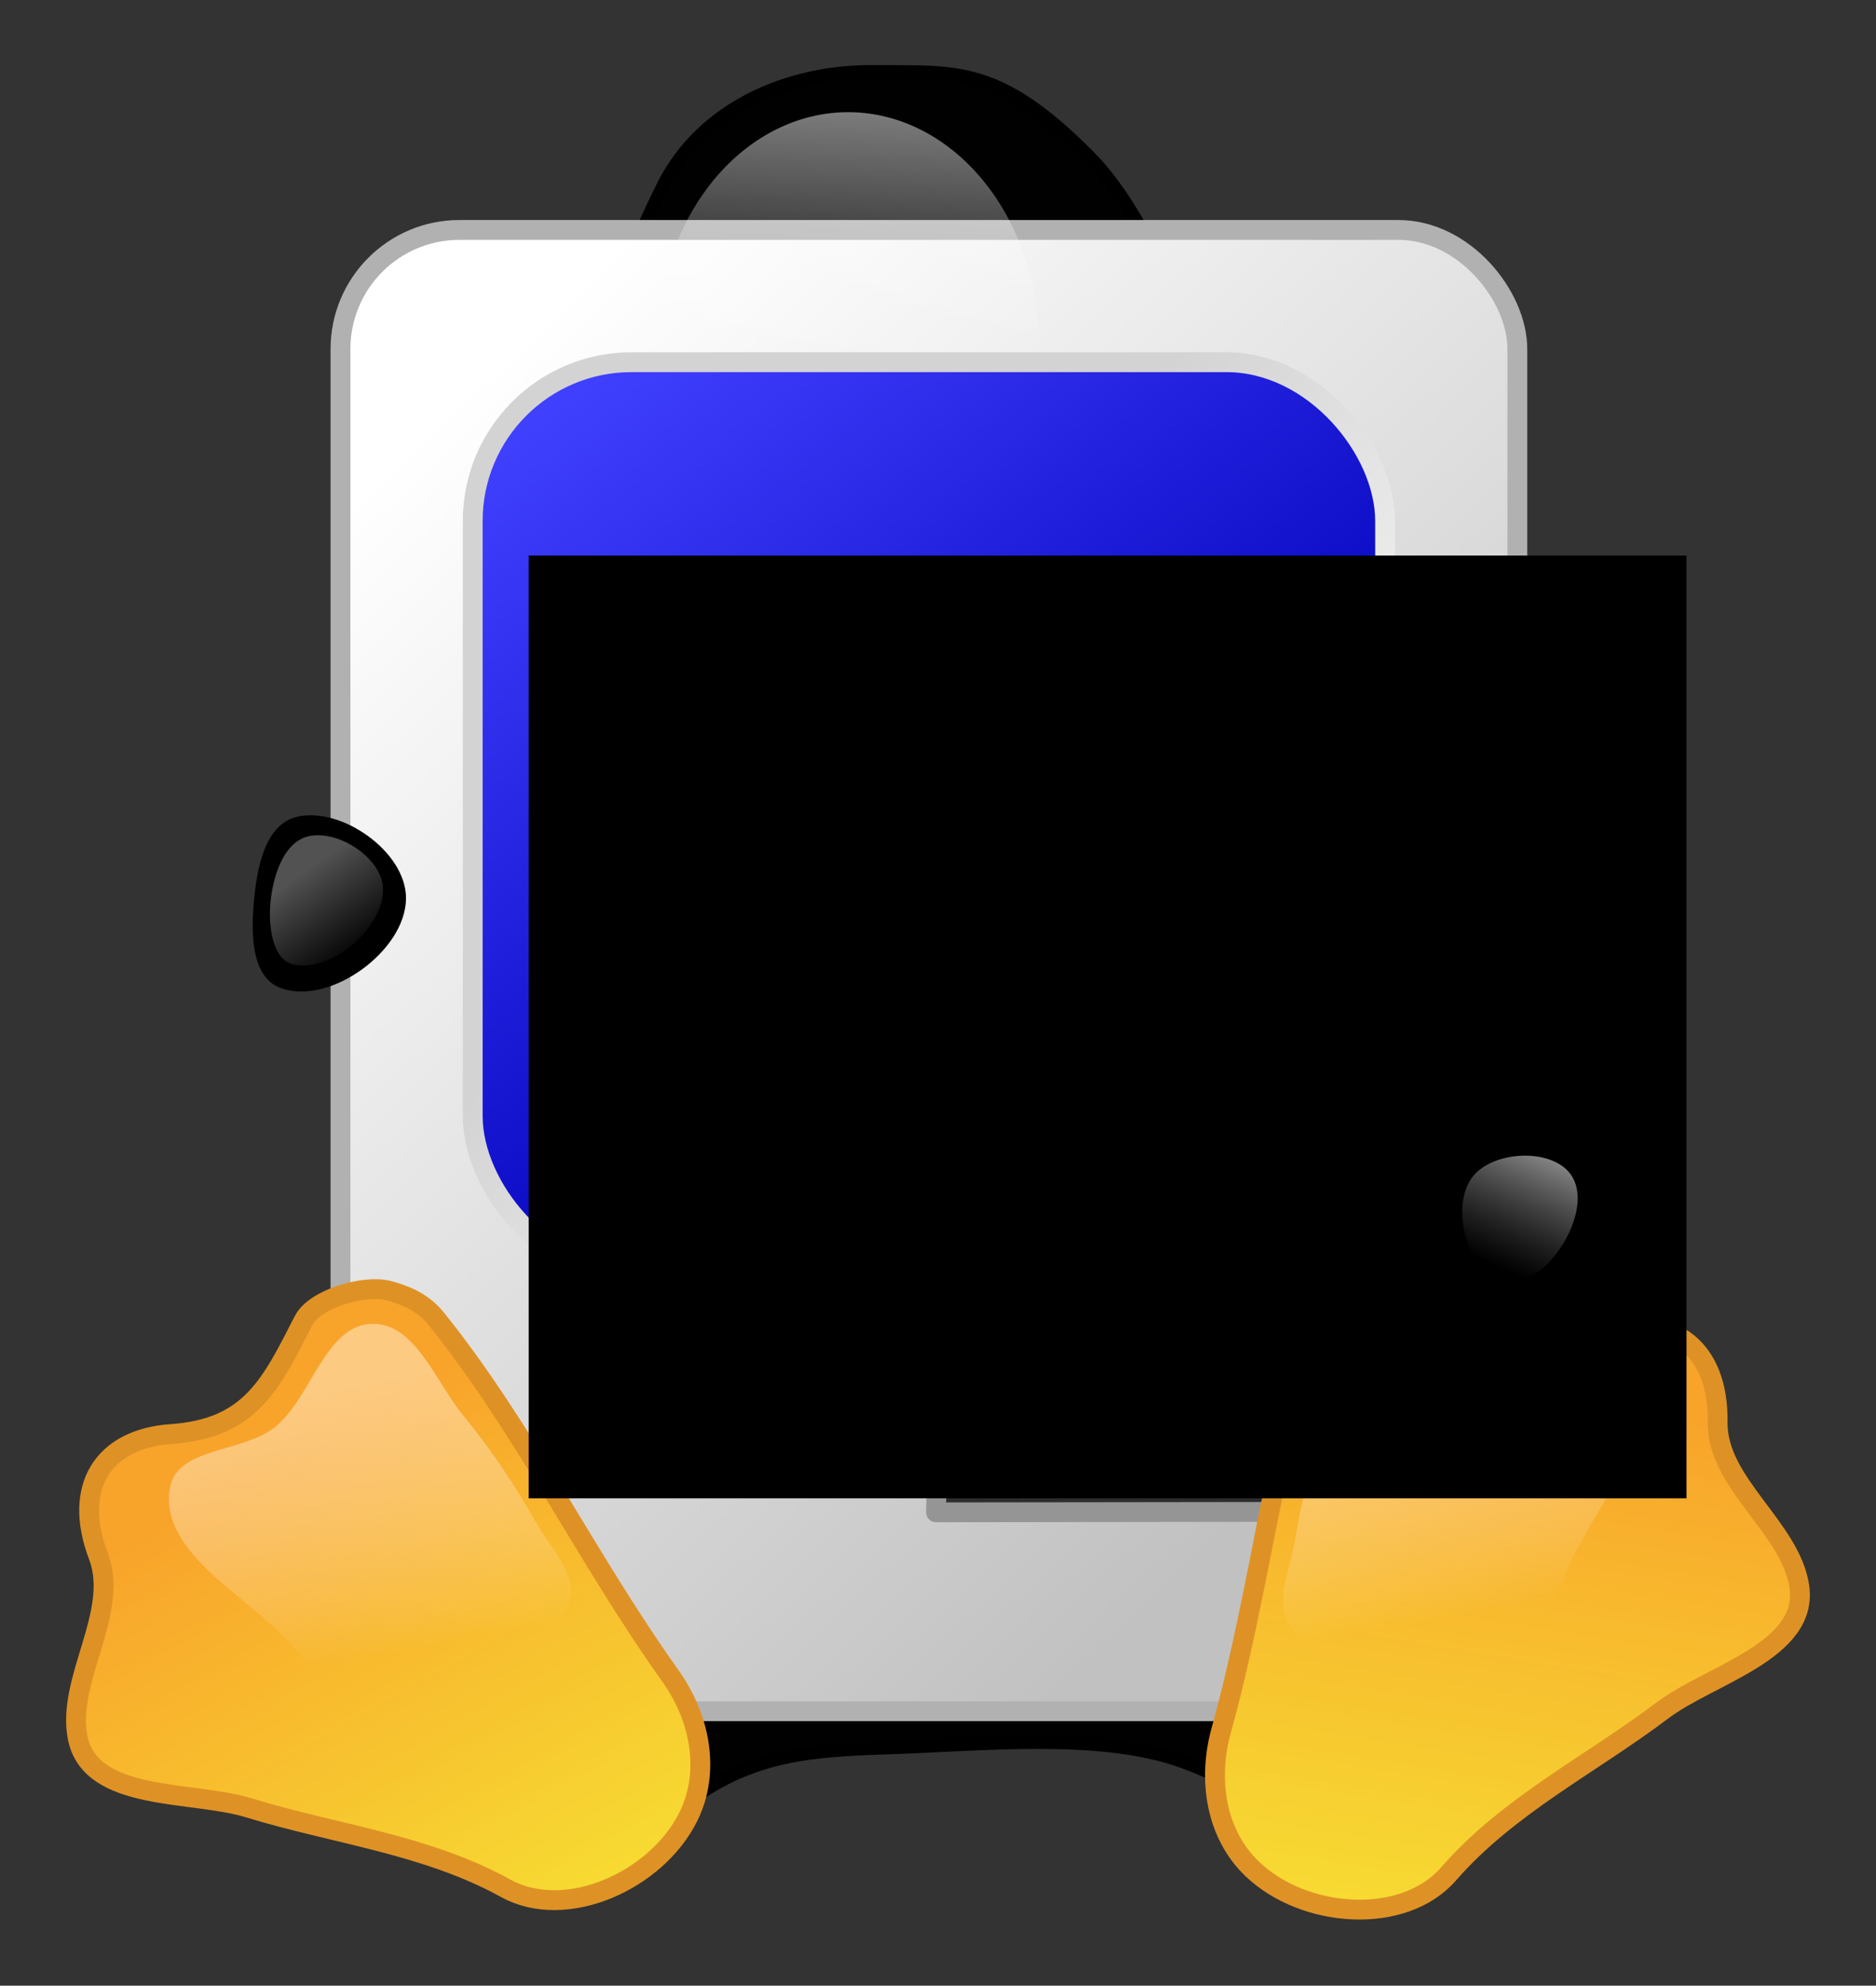 <svg xmlns="http://www.w3.org/2000/svg" xmlns:svg="http://www.w3.org/2000/svg" xmlns:xlink="http://www.w3.org/1999/xlink" id="svg4249" width="141.874" height="150.136" version="1.1"><rect width="100%" height="100%" fill="#333333" stroke="none"/><defs id="defs4251"><linearGradient id="linearGradient5059"><stop style="stop-color:#d3d3d3;stop-opacity:1" id="stop5061" offset="0"/><stop style="stop-color:#ededed;stop-opacity:1" id="stop5063" offset="1"/></linearGradient><linearGradient id="linearGradient4463-7-9-5-6" x1="417.092" x2="415.443" y1="-279.726" y2="-270.978" gradientTransform="matrix(-0.826,-0.564,-0.564,0.826,546.683,882.709)" gradientUnits="userSpaceOnUse" xlink:href="#linearGradient4457-1-5-04-7"/><linearGradient id="linearGradient4457-1-5-04-7"><stop style="stop-color:gray;stop-opacity:1" id="stop4459-5-8-3-5" offset="0"/><stop style="stop-color:#525252;stop-opacity:0" id="stop4461-8-1-0-7" offset="1"/></linearGradient><linearGradient id="linearGradient4338-1-0-9" x1="456.855" x2="456.851" y1="-233.567" y2="-232.585" gradientTransform="translate(-147.087,678.194)" gradientUnits="userSpaceOnUse" xlink:href="#linearGradient4332-6-98-7"/><linearGradient id="linearGradient4332-6-98-7"><stop style="stop-color:#484848;stop-opacity:1" id="stop4334-8-6-0" offset="0"/><stop style="stop-color:#a1a1a1;stop-opacity:1" id="stop4336-5-8-2" offset="1"/></linearGradient><linearGradient id="linearGradient5981-7" x1="587.12" x2="587.13" y1="310.615" y2="308.2" gradientTransform="translate(-246.059,133.623)" gradientUnits="userSpaceOnUse" xlink:href="#linearGradient5972-2"/><linearGradient id="linearGradient5972-2"><stop style="stop-color:#2e2e2e;stop-opacity:1" id="stop5974-3" offset="0"/><stop style="stop-color:#222;stop-opacity:1" id="stop5976-3" offset="1"/></linearGradient><linearGradient id="linearGradient4463-5-0-8" x1="414.583" x2="419.009" y1="-277.762" y2="-271.552" gradientTransform="translate(-148.113,672.408)" gradientUnits="userSpaceOnUse" xlink:href="#linearGradient4457-5-5-7"/><linearGradient id="linearGradient4457-5-5-7"><stop style="stop-color:#525252;stop-opacity:1" id="stop4459-7-9-9" offset="0"/><stop style="stop-color:#525252;stop-opacity:0" id="stop4461-3-3-3" offset="1"/></linearGradient><linearGradient id="linearGradient4338-1-7-2-3" x1="456.855" x2="456.851" y1="-233.567" y2="-232.585" gradientTransform="translate(-147.567,672.988)" gradientUnits="userSpaceOnUse" xlink:href="#linearGradient4332-6-9-3-6"/><linearGradient id="linearGradient4332-6-9-3-6"><stop style="stop-color:#484848;stop-opacity:1" id="stop4334-8-1-4-5" offset="0"/><stop style="stop-color:#a1a1a1;stop-opacity:1" id="stop4336-5-2-9-4" offset="1"/></linearGradient><linearGradient id="linearGradient4338-1-7-9" x1="456.855" x2="456.851" y1="-233.567" y2="-232.585" gradientTransform="translate(-147.85,674.36)" gradientUnits="userSpaceOnUse" xlink:href="#linearGradient4332-6-9-1"/><linearGradient id="linearGradient4332-6-9-1"><stop style="stop-color:#484848;stop-opacity:1" id="stop4334-8-1-1" offset="0"/><stop style="stop-color:#a1a1a1;stop-opacity:1" id="stop4336-5-2-7" offset="1"/></linearGradient><linearGradient id="linearGradient4120-2-7-5-7-9" x1="128.211" x2="124.463" y1="-282.507" y2="-262.415" gradientTransform="matrix(-1,0,0,1,401.507,715.608)" gradientUnits="userSpaceOnUse" xlink:href="#linearGradient4122-3-9-3-8-8"/><linearGradient id="linearGradient4122-3-9-3-8-8"><stop id="stop4124-0-7-6-7-2" offset="0" style="stop-color:#ffe1b6;stop-opacity:.876"/><stop id="stop4126-2-1-4-0-9" offset="1" style="stop-color:#fff;stop-opacity:0"/></linearGradient><linearGradient id="linearGradient4367-2-1-3" x1="501.637" x2="482.651" y1="-241.988" y2="-261.962" gradientTransform="matrix(0.998,0,0,0.997,-149.125,671.653)" gradientUnits="userSpaceOnUse" xlink:href="#linearGradient4386-8-5-51"/><linearGradient id="linearGradient4386-8-5-51"><stop style="stop-color:#fff;stop-opacity:.453" id="stop4388-9-1-2" offset="0"/><stop id="stop4390-7-6-7" offset="1" style="stop-color:#fff;stop-opacity:0"/></linearGradient><linearGradient id="linearGradient4120-8-2-73-9" x1="128.211" x2="124.463" y1="-282.507" y2="-262.415" gradientTransform="matrix(0.94,-0.342,0.342,0.94,323.662,740.822)" gradientUnits="userSpaceOnUse" xlink:href="#linearGradient4122-5-3-6-4"/><linearGradient id="linearGradient4122-5-3-6-4"><stop id="stop4124-2-5-9-5" offset="0" style="stop-color:#ffe1b6;stop-opacity:.876"/><stop id="stop4126-29-7-6-5" offset="1" style="stop-color:#fff;stop-opacity:0"/></linearGradient><linearGradient id="linearGradient4348-1-4-3" x1="432.516" x2="469.906" y1="-316.124" y2="-267.274" gradientTransform="matrix(1.001,0,0,1,-147.832,674.965)" gradientUnits="userSpaceOnUse" xlink:href="#linearGradient4342-5-3-3"/><linearGradient id="linearGradient4342-5-3-3"><stop id="stop4350-1-3-1" offset="0" style="stop-color:#4040ff;stop-opacity:1"/><stop style="stop-color:#0000b9;stop-opacity:1" id="stop4346-3-0-43" offset="1"/></linearGradient><linearGradient id="linearGradient4065-07-4-8-5" x1="112.541" x2="131.899" y1="-244.541" y2="-279.253" gradientTransform="matrix(0.94,-0.342,0.342,0.94,323.662,740.822)" gradientUnits="userSpaceOnUse" xlink:href="#linearGradient4059-3-8-7-4"/><linearGradient id="linearGradient4059-3-8-7-4"><stop style="stop-color:#f7da32;stop-opacity:1" id="stop4061-1-7-3-8" offset="0"/><stop style="stop-color:#f8a42b;stop-opacity:1" id="stop4063-4-2-1-4" offset="1"/></linearGradient><linearGradient id="linearGradient5944-5" x1="581.869" x2="581.87" y1="305.204" y2="311.61" gradientTransform="matrix(1.003,0,0,1.106,-252.006,100.483)" gradientUnits="userSpaceOnUse" xlink:href="#linearGradient5987-5"/><linearGradient id="linearGradient5987-5"><stop style="stop-color:#2c2c2c;stop-opacity:1" id="stop5989-2" offset="0"/><stop id="stop5991-1" offset=".428" style="stop-color:#2c2c2c;stop-opacity:1"/><stop style="stop-color:#2c2c2c;stop-opacity:1" id="stop5993-7" offset=".43"/><stop id="stop5997-7" offset=".656" style="stop-color:#2c2c2c;stop-opacity:1"/><stop style="stop-color:#2c2c2c;stop-opacity:1" id="stop5999-3" offset=".658"/><stop style="stop-color:#424242;stop-opacity:1" id="stop5995-6" offset="1"/></linearGradient><linearGradient id="linearGradient4085-3-8-5-8" x1="90.589" x2="91.455" y1="-354.454" y2="-374.322" gradientUnits="userSpaceOnUse" xlink:href="#linearGradient4079-3-6-7-3"/><linearGradient id="linearGradient4079-3-6-7-3"><stop style="stop-color:#fff;stop-opacity:0" id="stop4081-9-2-2-4" offset="0"/><stop style="stop-color:#fff;stop-opacity:.481" id="stop4083-3-4-6-6" offset="1"/></linearGradient><linearGradient id="linearGradient4148-6-5-0-6" x1="112.541" x2="131.899" y1="-244.541" y2="-279.253" gradientTransform="matrix(-1,0,0,1,401.507,715.608)" gradientUnits="userSpaceOnUse" xlink:href="#linearGradient4059-0-6-4-8-2"/><linearGradient id="linearGradient4059-0-6-4-8-2"><stop style="stop-color:#f7da32;stop-opacity:1" id="stop4061-6-8-8-8-6" offset="0"/><stop style="stop-color:#f8a42b;stop-opacity:1" id="stop4063-7-8-0-5-9" offset="1"/></linearGradient><linearGradient id="linearGradient4318-5-5-54" x1="423.936" x2="494.409" y1="-314.382" y2="-239.822" gradientTransform="matrix(0.999,0,0,1,-147.238,674.869)" gradientUnits="userSpaceOnUse" xlink:href="#linearGradient4312-5-6-8"/><linearGradient id="linearGradient4312-5-6-8"><stop style="stop-color:#fff;stop-opacity:1" id="stop4314-6-8-8" offset="0"/><stop style="stop-color:#c1c1c1;stop-opacity:1" id="stop4316-2-4-2" offset="1"/></linearGradient><linearGradient id="linearGradient5065" x1="314.765" x2="332.939" y1="374.117" y2="391.441" gradientUnits="userSpaceOnUse" xlink:href="#linearGradient5059"/></defs><g id="layer1" transform="translate(-243.349,-328.848)"><path style="fill:#fff;fill-opacity:1;stroke:none" id="path4087-7-0-4-1-9" d="m 303.195,392.607 c -8.398,8.823 -10.047,21.544 -12.793,32.972 -1.297,4.948 -1.928,10.208 -0.127,15.127 2.083,6.707 7.154,13.4 14.553,13.97 6.373,0.74 12.881,1.044 19.264,0.289 8.236,-2.073 13.808,-10.692 13.155,-19.172 -0.407,-14.303 -4.808,-28.165 -10.349,-41.2 -2.179,-4.969 -7.973,-5.692 -12.416,-7.46 -4.489,-0.937 -8.576,2.159 -11.288,5.474 z"/><path style="fill:#000100;fill-opacity:1;stroke:#000;stroke-width:1px;stroke-linecap:butt;stroke-linejoin:miter;stroke-opacity:1" id="path3844-8-9-2-7-4" d="m 286.328,361.649 c -2.334,7.051 -4.176,14.501 -5.108,23.983 -0.932,9.481 -1.907,23.107 -2.939,32.527 -1.032,9.419 -3.806,15.885 -6.978,22.88 -3.172,6.995 -3.54,16.143 2.148,21.279 5.687,5.136 14.973,8.648 20.467,3.917 5.494,-4.731 10.178,-5.037 16.882,-5.255 6.705,-0.218 15.833,-1.192 21.989,1.054 6.157,2.246 11.891,7.041 16.776,1.606 4.885,-5.436 7.279,-9.645 3.81,-19.937 -3.47,-10.292 -17.824,-26.856 -18.278,-38.926 -0.454,-12.07 1.946,-16.29 2.323,-27.406 0.377,-11.116 -4.768,-29.673 -11.713,-36.681 -6.945,-7.008 -10.137,-6.359 -16.371,-6.419 -6.234,-0.061 -12.867,2.668 -15.851,8.66 -2.984,5.992 -4.822,11.669 -7.156,18.72 z"/><path style="fill:#fff;fill-opacity:1;stroke:none" id="path4087-7-0-4-7" d="m 302.912,393.978 c -8.398,8.823 -10.047,21.544 -12.793,32.972 -1.297,4.948 -1.928,10.208 -0.127,15.127 2.083,6.707 7.154,13.4 14.553,13.97 6.373,0.74 12.881,1.044 19.264,0.289 8.236,-2.073 13.808,-10.692 13.155,-19.172 -0.407,-14.303 -4.808,-28.165 -10.349,-41.2 -2.179,-4.969 -7.973,-5.692 -12.416,-7.46 -4.489,-0.937 -8.576,2.159 -11.288,5.474 z"/><path style="fill:#fff;fill-opacity:1;stroke:none" id="path4087-7-0-1-3" d="m 302.925,395.063 c -8.398,8.823 -10.047,21.544 -12.793,32.972 -1.297,4.948 -1.928,10.208 -0.127,15.127 2.083,6.707 7.154,13.4 14.553,13.97 6.373,0.74 12.881,1.044 19.264,0.289 8.236,-2.073 13.808,-10.692 13.155,-19.172 -0.407,-14.303 -4.808,-28.165 -10.349,-41.2 -2.179,-4.969 -7.973,-5.692 -12.416,-7.46 -4.489,-0.937 -8.576,2.159 -11.288,5.474 z"/><rect style="fill:url(#linearGradient4318-5-5-54);fill-opacity:1;stroke:#b1b1b1;stroke-width:1.5;stroke-miterlimit:4;stroke-opacity:1;stroke-dasharray:none" id="rect3836-9-4-9-8-1" width="89" height="112" x="269.099" y="346.234" rx="8.994" ry="9.001"/><path style="fill:url(#linearGradient4148-6-5-0-6);fill-opacity:1;stroke:#de9225;stroke-width:1.5;stroke-linecap:butt;stroke-linejoin:miter;stroke-miterlimit:4;stroke-opacity:1;stroke-dasharray:none" id="path3049-8-5-1-0-7-1-8" d="m 266.31,428.695 c -2.455,4.772 -3.968,8.165 -10.02,8.58 -5.178,0.355 -7.467,4.045 -5.5,9.214 1.64,4.31 -2.455,9.36 -1.562,13.764 0.984,4.858 8.628,3.962 12.918,5.278 6.491,1.992 13.425,2.76 19.446,6.088 4.544,2.511 11.417,-0.553 13.822,-5.434 1.661,-3.372 0.913,-7.427 -1.381,-10.648 -6.433,-9.031 -11.005,-18.647 -17.694,-26.976 -0.938,-1.168 -2.171,-1.747 -3.596,-2.127 -1.813,-0.484 -5.575,0.593 -6.433,2.261 z"/><path style="fill:url(#linearGradient4085-3-8-5-8);fill-opacity:1;stroke:none" id="path4075-2-6-5-1" d="m 103.841,-356.545 a 14.461,17.731 0 0 1 -14.461,17.731 14.461,17.731 0 0 1 -14.461,-17.731 14.461,17.731 0 0 1 14.461,-17.731 14.461,17.731 0 0 1 14.461,17.731 z" transform="translate(218.114,711.606)"/><path style="fill:url(#linearGradient5944-5);fill-opacity:1;stroke:#959595;stroke-width:1.5;stroke-linejoin:round;stroke-miterlimit:4;stroke-opacity:1;stroke-dasharray:none" id="rect4320-9-2-3-6" d="m 340.559,439.788 -0.055,3.373 -26.365,0.033 0.069,-3.42 z"/><path style="fill:url(#linearGradient4065-07-4-8-5);fill-opacity:1;stroke:#de9225;stroke-width:1.5;stroke-linecap:butt;stroke-linejoin:miter;stroke-miterlimit:4;stroke-opacity:1;stroke-dasharray:none" id="path3049-8-5-11-1-7-0" d="m 352.577,424.972 c 3.939,3.644 6.521,6.315 12.35,4.635 4.988,-1.437 8.4,1.248 8.319,6.777 -0.067,4.611 5.508,7.956 6.175,12.4 0.737,4.902 -6.753,6.674 -10.334,9.378 -5.419,4.092 -11.671,7.185 -16.191,12.371 -3.411,3.914 -10.918,3.385 -14.847,-0.379 -2.714,-2.6 -3.398,-6.667 -2.344,-10.478 2.956,-10.687 3.964,-21.287 7.401,-31.401 0.482,-1.418 1.443,-2.384 2.651,-3.229 1.538,-1.075 5.441,-1.35 6.818,-0.076 z"/><rect style="fill:url(#linearGradient4348-1-4-3);fill-opacity:1;stroke:url(#linearGradient5065);stroke-width:1.5;stroke-miterlimit:4;stroke-opacity:1;stroke-dasharray:none" id="rect3842-1-5-9-6-6" width="68.999" height="68.999" x="279.099" y="356.234" rx="12.007" ry="12.005"/><path style="opacity:.7;fill:url(#linearGradient4120-8-2-73-9);fill-opacity:1;stroke:none" id="path4097-8-4-3-9" d="m 341.246,445.498 c 0.545,-3.279 1.34,-6.533 2.447,-9.668 1.081,-3.059 1.007,-7.767 4.068,-8.843 3.404,-1.197 6.252,3.724 9.683,4.839 2.862,0.93 7.327,-1.078 8.904,1.484 2.548,4.14 -2.379,9.475 -4.34,13.923 -0.833,1.889 -1.456,4.129 -3.122,5.349 -3.202,2.345 -7.69,3.206 -11.615,2.619 -2.473,-0.37 -5.349,-1.509 -6.515,-3.721 -0.933,-1.77 0.162,-4.008 0.49,-5.981 z"/><rect style="fill:url(#linearGradient4367-2-1-3);fill-opacity:1;stroke:none" id="rect3842-1-5-4-9-3-1" width="67" height="65" x="278.599" y="357.734" rx="11.979" ry="11.964"/><path style="opacity:.7;fill:url(#linearGradient4120-2-7-5-7-9);fill-opacity:1;stroke:none" id="path4097-7-0-8-6-8" d="m 283.978,444.108 c -1.634,-2.895 -3.494,-5.681 -5.606,-8.248 -2.062,-2.505 -3.603,-6.954 -6.847,-6.919 -3.608,0.04 -4.601,5.637 -7.444,7.859 -2.371,1.853 -7.254,1.493 -7.859,4.44 -0.978,4.762 5.476,8.09 8.84,11.599 1.429,1.49 2.781,3.382 4.763,3.958 3.811,1.108 8.323,0.383 11.81,-1.512 2.198,-1.194 4.511,-3.247 4.85,-5.725 0.271,-1.982 -1.523,-3.711 -2.506,-5.453 z"/><flowRoot id="flowRoot4019-8-1-5-8" transform="translate(482.224,538.051)" xml:space="preserve" style="font-style:normal;font-variant:normal;font-weight:500;font-stretch:normal;font-size:16px;line-height:125%;font-family:TlwgMono;-inkscape-font-specification:'TlwgMono Medium';text-align:center;letter-spacing:0;word-spacing:0;text-anchor:middle;fill:#000;fill-opacity:1;stroke:none"><flowRegion id="flowRegion4021-2-2-2-8"><rect id="rect4023-3-4-9-8" width="87.56" height="71.279" x="-198.892" y="-167.196" style="font-style:normal;font-variant:normal;font-weight:500;font-stretch:normal;font-size:16px;font-family:TlwgMono;-inkscape-font-specification:'TlwgMono Medium';text-align:center;text-anchor:middle"/></flowRegion><flowPara style="font-style:normal;font-variant:normal;font-weight:700;font-stretch:normal;font-size:16px;font-family:'Nimbus Mono L';-inkscape-font-specification:'Nimbus Mono L Bold';text-align:start;text-anchor:start;fill:#fff;fill-opacity:1" id="flowPara4037-6-8-8-2">$ dar</flowPara><flowPara style="font-style:normal;font-variant:normal;font-weight:700;font-stretch:normal;font-size:16px;font-family:'Nimbus Mono L';-inkscape-font-specification:'Nimbus Mono L Bold';text-align:start;text-anchor:start;fill:#fff;fill-opacity:1" id="flowPara4482">ling</flowPara></flowRoot><path style="fill:#000;fill-opacity:1;stroke:#000;stroke-width:1px;stroke-linecap:butt;stroke-linejoin:miter;stroke-opacity:1" id="path4432-8-1-9" d="m 265.888,391.1 c -2.073,0.504 -2.617,3.622 -2.82,5.745 -0.205,2.15 -0.33,5.529 1.705,6.25 3.399,1.204 8.756,-2.712 8.781,-6.317 0.022,-3.18 -4.577,-6.43 -7.667,-5.678 z"/><rect style="opacity:0;fill:url(#linearGradient4338-1-7-9);fill-opacity:1;stroke:none" id="rect4330-3-6-1" width="48.712" height="1.12" x="283.519" y="440.838" ry=".537"/><rect style="opacity:0;fill:url(#linearGradient4338-1-7-2-3);fill-opacity:1;stroke:none" id="rect4330-3-6-7-1" width="48.712" height="1.12" x="283.803" y="439.467" ry=".537"/><path style="fill:url(#linearGradient4463-5-0-8);fill-opacity:1;stroke:none" id="path4432-5-3-5-2" d="m 266.647,392.085 c -1.976,0.484 -2.759,3.353 -2.872,5.384 -0.086,1.535 0.213,3.913 1.704,4.285 2.897,0.722 6.984,-2.811 6.83,-5.793 -0.118,-2.284 -3.44,-4.42 -5.662,-3.876 z"/><path style="opacity:0;fill:url(#linearGradient5981-7);fill-opacity:1;stroke:none" id="rect5970-7" d="m 319.258,441.659 30.978,0 0.044,2.822 -9.514,-0.024 -0.024,-1.366 -21.484,0 0,0 z"/><rect style="opacity:0;fill:url(#linearGradient4338-1-0-9);fill-opacity:1;stroke:none" id="rect4330-3-7-1" width="48.712" height="1.12" x="284.283" y="444.672" ry=".537"/><path style="fill:#000;fill-opacity:1;stroke:#000;stroke-width:1px;stroke-linecap:butt;stroke-linejoin:miter;stroke-opacity:1" id="path4432-2-9-6-9" d="m 363.202,417.02 c 1.428,1.585 0.121,4.467 -0.908,6.335 -1.042,1.891 -2.843,4.754 -4.931,4.202 -3.486,-0.921 -5.705,-7.174 -3.694,-10.167 1.774,-2.639 7.404,-2.733 9.533,-0.37 z"/><path style="fill:url(#linearGradient4463-7-9-5-6);fill-opacity:1;stroke:none" id="path4432-5-8-0-7-6" d="m 360.15,424.616 c -1.03,0.92 -2.974,1.435 -4.094,0.628 -2.055,-1.48 -2.89,-5.529 -1.285,-7.488 1.541,-1.881 5.788,-2.116 7.293,-0.206 1.51,1.917 -0.094,5.44 -1.913,7.066 z"/></g></svg>